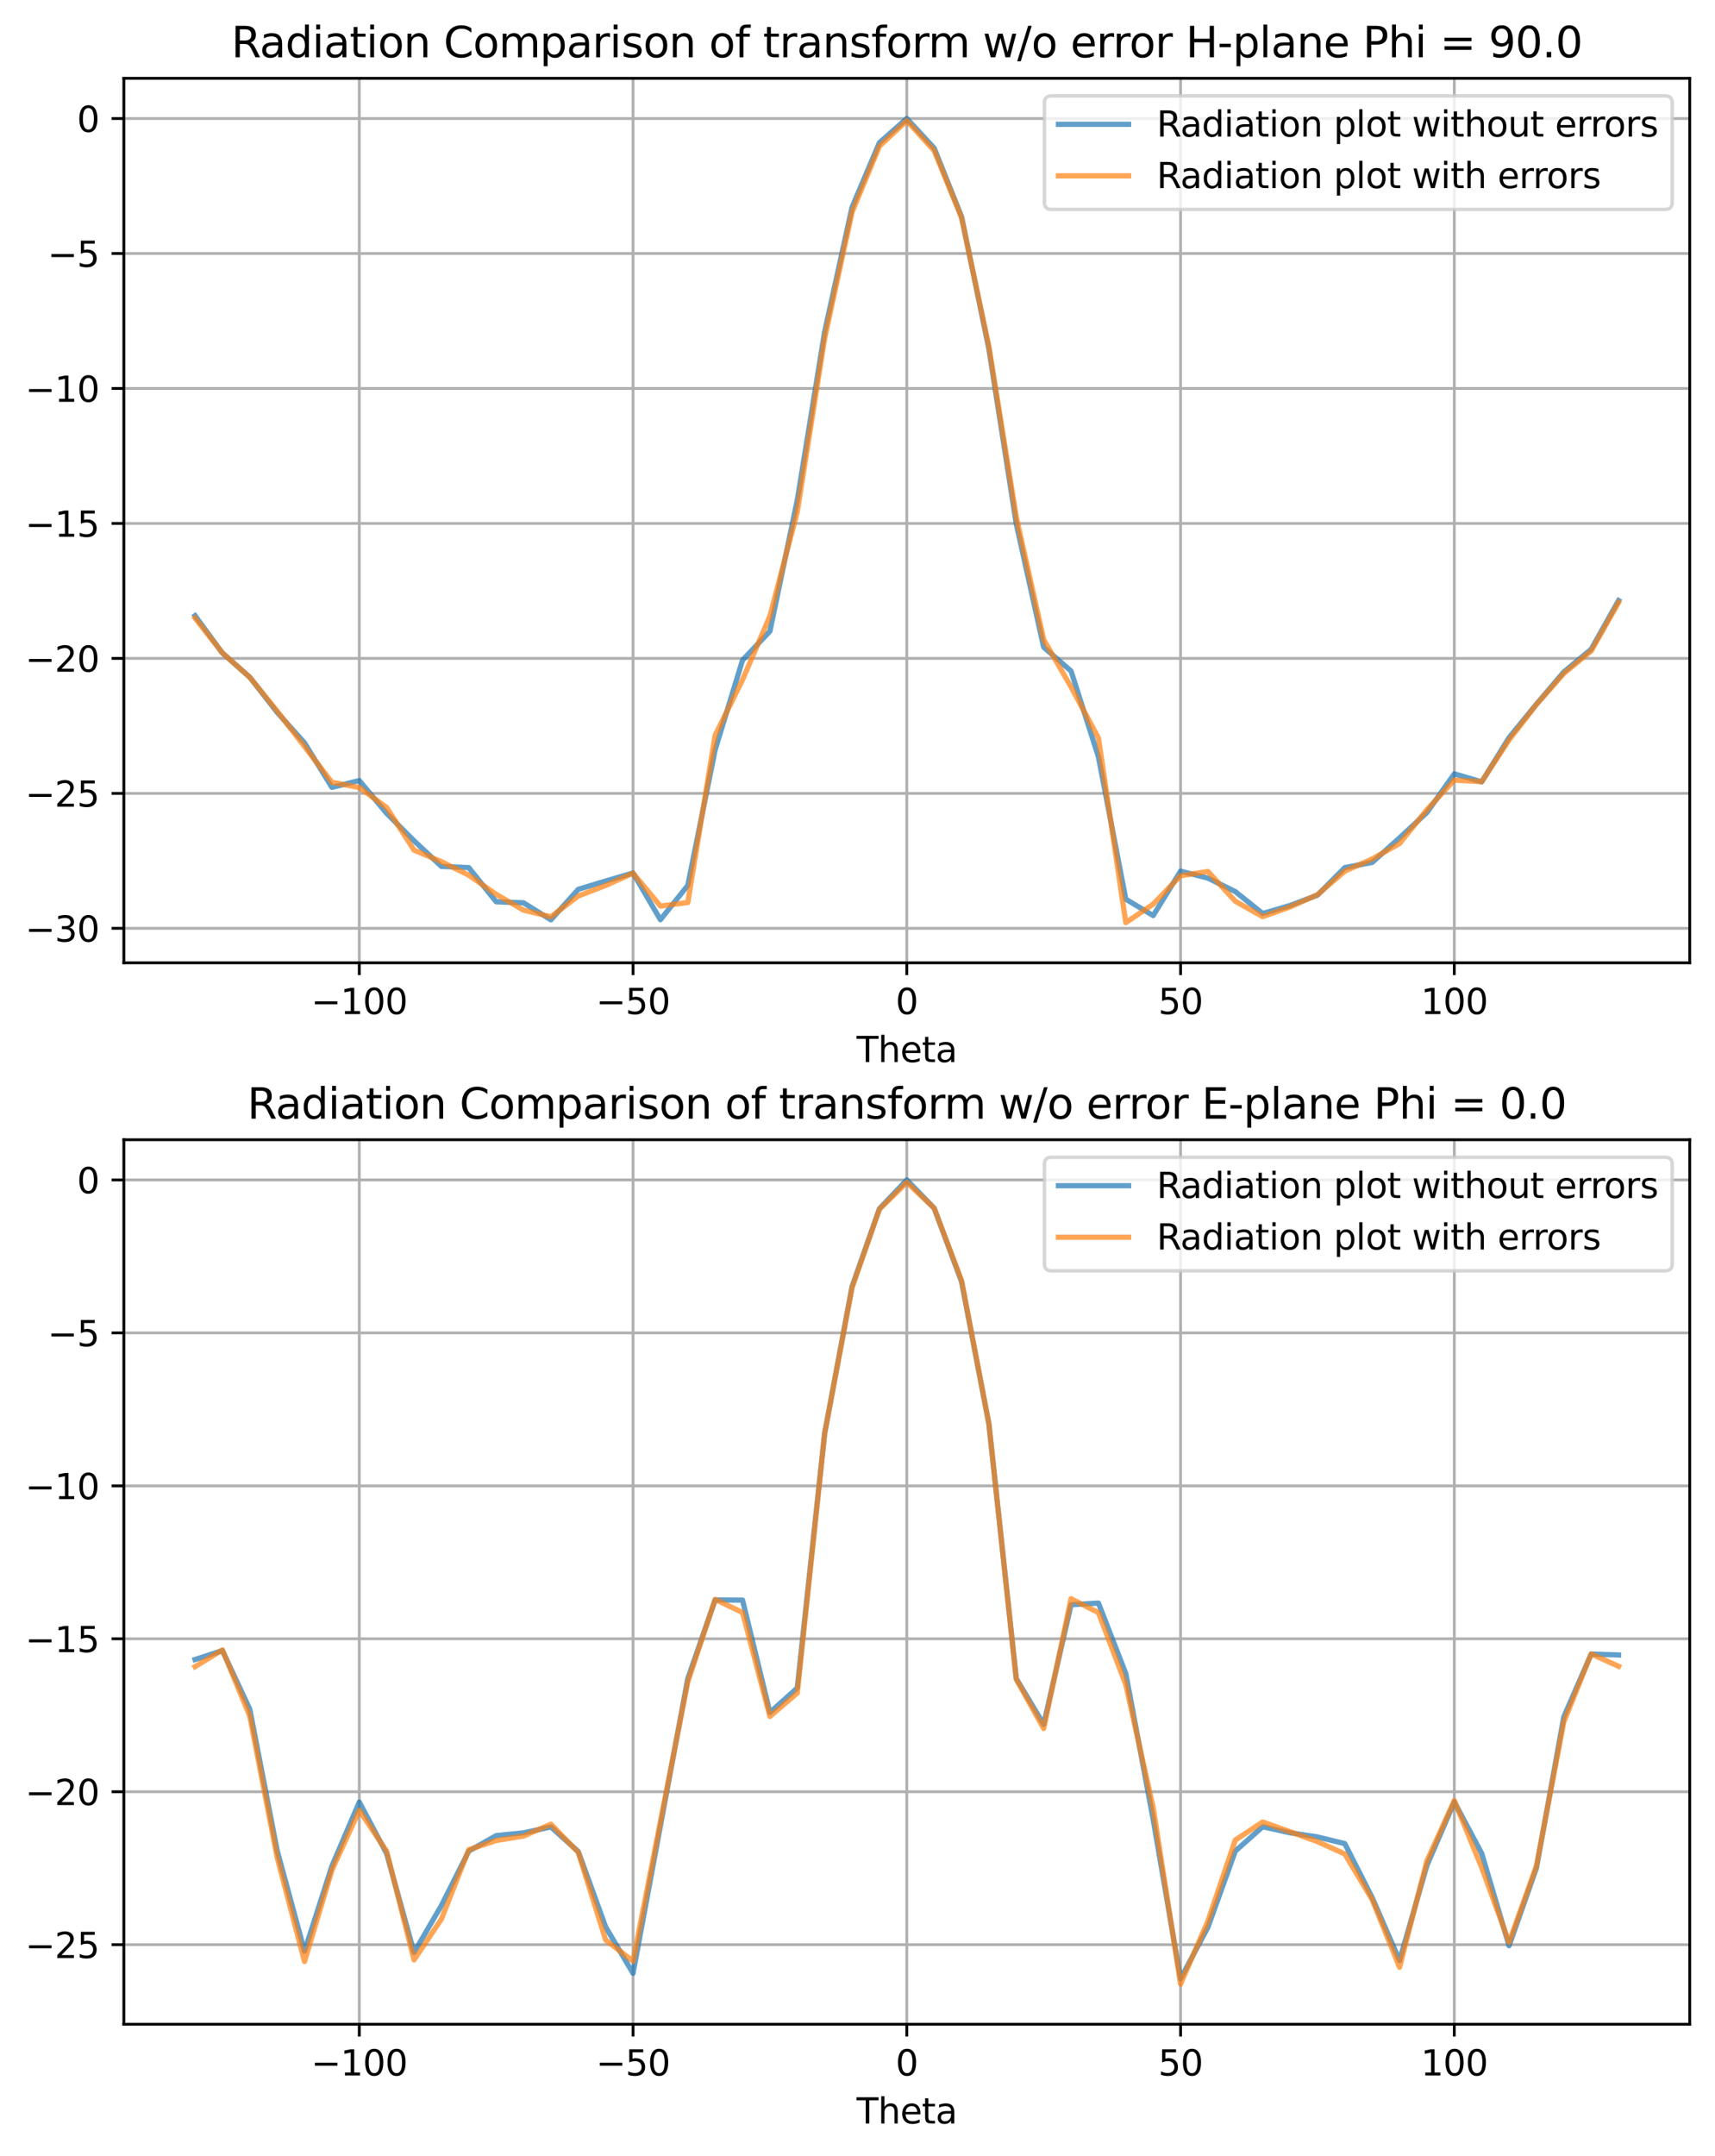 <?xml version="1.0" encoding="utf-8" standalone="no"?>
<!DOCTYPE svg PUBLIC "-//W3C//DTD SVG 1.1//EN"
  "http://www.w3.org/Graphics/SVG/1.1/DTD/svg11.dtd">
<svg xmlns:xlink="http://www.w3.org/1999/xlink" width="488.905pt" height="614.274pt" viewBox="0 0 488.905 614.274" xmlns="http://www.w3.org/2000/svg" version="1.1">
 <defs>
  <style type="text/css">*{stroke-linejoin: round; stroke-linecap: butt}</style>
 </defs>
 <g id="figure_1">
  <g id="patch_1">
   <path d="M 0 614.274 
L 488.905 614.274 
L 488.905 0 
L 0 0 
z
" style="fill: #ffffff"/>
  </g>
  <g id="axes_1">
   <g id="patch_2">
    <path d="M 35.305 274.318 
L 481.705 274.318 
L 481.705 22.318 
L 35.305 22.318 
z
" style="fill: #ffffff"/>
   </g>
   <g id="matplotlib.axis_1">
    <g id="xtick_1">
     <g id="line2d_1">
      <path d="M 102.421 274.318 
L 102.421 22.318 
" clip-path="url(#pf9a33e08cf)" style="fill: none; stroke: #b0b0b0; stroke-width: 0.8; stroke-linecap: square"/>
     </g>
     <g id="line2d_2">
      <defs>
       <path id="m7054c4ddb8" d="M 0 0 
L 0 3.5 
" style="stroke: #000000; stroke-width: 0.8"/>
      </defs>
      <g>
       <use xlink:href="#m7054c4ddb8" x="102.421" y="274.318" style="stroke: #000000; stroke-width: 0.8"/>
      </g>
     </g>
     <g id="text_1">
      <!-- −100 -->
      <g transform="translate(88.687 288.917) scale(0.1 -0.1)">
       <defs>
        <path id="DejaVuSans-2212" d="M 678 2272 
L 4684 2272 
L 4684 1741 
L 678 1741 
L 678 2272 
z
" transform="scale(0.016)"/>
        <path id="DejaVuSans-31" d="M 794 531 
L 1825 531 
L 1825 4091 
L 703 3866 
L 703 4441 
L 1819 4666 
L 2450 4666 
L 2450 531 
L 3481 531 
L 3481 0 
L 794 0 
L 794 531 
z
" transform="scale(0.016)"/>
        <path id="DejaVuSans-30" d="M 2034 4250 
Q 1547 4250 1301 3770 
Q 1056 3291 1056 2328 
Q 1056 1369 1301 889 
Q 1547 409 2034 409 
Q 2525 409 2770 889 
Q 3016 1369 3016 2328 
Q 3016 3291 2770 3770 
Q 2525 4250 2034 4250 
z
M 2034 4750 
Q 2819 4750 3233 4129 
Q 3647 3509 3647 2328 
Q 3647 1150 3233 529 
Q 2819 -91 2034 -91 
Q 1250 -91 836 529 
Q 422 1150 422 2328 
Q 422 3509 836 4129 
Q 1250 4750 2034 4750 
z
" transform="scale(0.016)"/>
       </defs>
       <use xlink:href="#DejaVuSans-2212"/>
       <use xlink:href="#DejaVuSans-31" transform="translate(83.789 0)"/>
       <use xlink:href="#DejaVuSans-30" transform="translate(147.412 0)"/>
       <use xlink:href="#DejaVuSans-30" transform="translate(211.035 0)"/>
      </g>
     </g>
    </g>
    <g id="xtick_2">
     <g id="line2d_3">
      <path d="M 180.463 274.318 
L 180.463 22.318 
" clip-path="url(#pf9a33e08cf)" style="fill: none; stroke: #b0b0b0; stroke-width: 0.8; stroke-linecap: square"/>
     </g>
     <g id="line2d_4">
      <g>
       <use xlink:href="#m7054c4ddb8" x="180.463" y="274.318" style="stroke: #000000; stroke-width: 0.8"/>
      </g>
     </g>
     <g id="text_2">
      <!-- −50 -->
      <g transform="translate(169.91 288.917) scale(0.1 -0.1)">
       <defs>
        <path id="DejaVuSans-35" d="M 691 4666 
L 3169 4666 
L 3169 4134 
L 1269 4134 
L 1269 2991 
Q 1406 3038 1543 3061 
Q 1681 3084 1819 3084 
Q 2600 3084 3056 2656 
Q 3513 2228 3513 1497 
Q 3513 744 3044 326 
Q 2575 -91 1722 -91 
Q 1428 -91 1123 -41 
Q 819 9 494 109 
L 494 744 
Q 775 591 1075 516 
Q 1375 441 1709 441 
Q 2250 441 2565 725 
Q 2881 1009 2881 1497 
Q 2881 1984 2565 2268 
Q 2250 2553 1709 2553 
Q 1456 2553 1204 2497 
Q 953 2441 691 2322 
L 691 4666 
z
" transform="scale(0.016)"/>
       </defs>
       <use xlink:href="#DejaVuSans-2212"/>
       <use xlink:href="#DejaVuSans-35" transform="translate(83.789 0)"/>
       <use xlink:href="#DejaVuSans-30" transform="translate(147.412 0)"/>
      </g>
     </g>
    </g>
    <g id="xtick_3">
     <g id="line2d_5">
      <path d="M 258.505 274.318 
L 258.505 22.318 
" clip-path="url(#pf9a33e08cf)" style="fill: none; stroke: #b0b0b0; stroke-width: 0.8; stroke-linecap: square"/>
     </g>
     <g id="line2d_6">
      <g>
       <use xlink:href="#m7054c4ddb8" x="258.505" y="274.318" style="stroke: #000000; stroke-width: 0.8"/>
      </g>
     </g>
     <g id="text_3">
      <!-- 0 -->
      <g transform="translate(255.323 288.917) scale(0.1 -0.1)">
       <use xlink:href="#DejaVuSans-30"/>
      </g>
     </g>
    </g>
    <g id="xtick_4">
     <g id="line2d_7">
      <path d="M 336.547 274.318 
L 336.547 22.318 
" clip-path="url(#pf9a33e08cf)" style="fill: none; stroke: #b0b0b0; stroke-width: 0.8; stroke-linecap: square"/>
     </g>
     <g id="line2d_8">
      <g>
       <use xlink:href="#m7054c4ddb8" x="336.547" y="274.318" style="stroke: #000000; stroke-width: 0.8"/>
      </g>
     </g>
     <g id="text_4">
      <!-- 50 -->
      <g transform="translate(330.184 288.917) scale(0.1 -0.1)">
       <use xlink:href="#DejaVuSans-35"/>
       <use xlink:href="#DejaVuSans-30" transform="translate(63.623 0)"/>
      </g>
     </g>
    </g>
    <g id="xtick_5">
     <g id="line2d_9">
      <path d="M 414.589 274.318 
L 414.589 22.318 
" clip-path="url(#pf9a33e08cf)" style="fill: none; stroke: #b0b0b0; stroke-width: 0.8; stroke-linecap: square"/>
     </g>
     <g id="line2d_10">
      <g>
       <use xlink:href="#m7054c4ddb8" x="414.589" y="274.318" style="stroke: #000000; stroke-width: 0.8"/>
      </g>
     </g>
     <g id="text_5">
      <!-- 100 -->
      <g transform="translate(405.045 288.917) scale(0.1 -0.1)">
       <use xlink:href="#DejaVuSans-31"/>
       <use xlink:href="#DejaVuSans-30" transform="translate(63.623 0)"/>
       <use xlink:href="#DejaVuSans-30" transform="translate(127.246 0)"/>
      </g>
     </g>
    </g>
    <g id="text_6">
     <!-- Theta -->
     <g transform="translate(244.181 302.595) scale(0.1 -0.1)">
      <defs>
       <path id="DejaVuSans-54" d="M -19 4666 
L 3928 4666 
L 3928 4134 
L 2272 4134 
L 2272 0 
L 1638 0 
L 1638 4134 
L -19 4134 
L -19 4666 
z
" transform="scale(0.016)"/>
       <path id="DejaVuSans-68" d="M 3513 2113 
L 3513 0 
L 2938 0 
L 2938 2094 
Q 2938 2591 2744 2837 
Q 2550 3084 2163 3084 
Q 1697 3084 1428 2787 
Q 1159 2491 1159 1978 
L 1159 0 
L 581 0 
L 581 4863 
L 1159 4863 
L 1159 2956 
Q 1366 3272 1645 3428 
Q 1925 3584 2291 3584 
Q 2894 3584 3203 3211 
Q 3513 2838 3513 2113 
z
" transform="scale(0.016)"/>
       <path id="DejaVuSans-65" d="M 3597 1894 
L 3597 1613 
L 953 1613 
Q 991 1019 1311 708 
Q 1631 397 2203 397 
Q 2534 397 2845 478 
Q 3156 559 3463 722 
L 3463 178 
Q 3153 47 2828 -22 
Q 2503 -91 2169 -91 
Q 1331 -91 842 396 
Q 353 884 353 1716 
Q 353 2575 817 3079 
Q 1281 3584 2069 3584 
Q 2775 3584 3186 3129 
Q 3597 2675 3597 1894 
z
M 3022 2063 
Q 3016 2534 2758 2815 
Q 2500 3097 2075 3097 
Q 1594 3097 1305 2825 
Q 1016 2553 972 2059 
L 3022 2063 
z
" transform="scale(0.016)"/>
       <path id="DejaVuSans-74" d="M 1172 4494 
L 1172 3500 
L 2356 3500 
L 2356 3053 
L 1172 3053 
L 1172 1153 
Q 1172 725 1289 603 
Q 1406 481 1766 481 
L 2356 481 
L 2356 0 
L 1766 0 
Q 1100 0 847 248 
Q 594 497 594 1153 
L 594 3053 
L 172 3053 
L 172 3500 
L 594 3500 
L 594 4494 
L 1172 4494 
z
" transform="scale(0.016)"/>
       <path id="DejaVuSans-61" d="M 2194 1759 
Q 1497 1759 1228 1600 
Q 959 1441 959 1056 
Q 959 750 1161 570 
Q 1363 391 1709 391 
Q 2188 391 2477 730 
Q 2766 1069 2766 1631 
L 2766 1759 
L 2194 1759 
z
M 3341 1997 
L 3341 0 
L 2766 0 
L 2766 531 
Q 2569 213 2275 61 
Q 1981 -91 1556 -91 
Q 1019 -91 701 211 
Q 384 513 384 1019 
Q 384 1609 779 1909 
Q 1175 2209 1959 2209 
L 2766 2209 
L 2766 2266 
Q 2766 2663 2505 2880 
Q 2244 3097 1772 3097 
Q 1472 3097 1187 3025 
Q 903 2953 641 2809 
L 641 3341 
Q 956 3463 1253 3523 
Q 1550 3584 1831 3584 
Q 2591 3584 2966 3190 
Q 3341 2797 3341 1997 
z
" transform="scale(0.016)"/>
      </defs>
      <use xlink:href="#DejaVuSans-54"/>
      <use xlink:href="#DejaVuSans-68" transform="translate(61.084 0)"/>
      <use xlink:href="#DejaVuSans-65" transform="translate(124.463 0)"/>
      <use xlink:href="#DejaVuSans-74" transform="translate(185.986 0)"/>
      <use xlink:href="#DejaVuSans-61" transform="translate(225.195 0)"/>
     </g>
    </g>
   </g>
   <g id="matplotlib.axis_2">
    <g id="ytick_1">
     <g id="line2d_11">
      <path d="M 35.305 264.486 
L 481.705 264.486 
" clip-path="url(#pf9a33e08cf)" style="fill: none; stroke: #b0b0b0; stroke-width: 0.8; stroke-linecap: square"/>
     </g>
     <g id="line2d_12">
      <defs>
       <path id="me3c08177bd" d="M 0 0 
L -3.5 0 
" style="stroke: #000000; stroke-width: 0.8"/>
      </defs>
      <g>
       <use xlink:href="#me3c08177bd" x="35.305" y="264.486" style="stroke: #000000; stroke-width: 0.8"/>
      </g>
     </g>
     <g id="text_7">
      <!-- −30 -->
      <g transform="translate(7.2 268.285) scale(0.1 -0.1)">
       <defs>
        <path id="DejaVuSans-33" d="M 2597 2516 
Q 3050 2419 3304 2112 
Q 3559 1806 3559 1356 
Q 3559 666 3084 287 
Q 2609 -91 1734 -91 
Q 1441 -91 1130 -33 
Q 819 25 488 141 
L 488 750 
Q 750 597 1062 519 
Q 1375 441 1716 441 
Q 2309 441 2620 675 
Q 2931 909 2931 1356 
Q 2931 1769 2642 2001 
Q 2353 2234 1838 2234 
L 1294 2234 
L 1294 2753 
L 1863 2753 
Q 2328 2753 2575 2939 
Q 2822 3125 2822 3475 
Q 2822 3834 2567 4026 
Q 2313 4219 1838 4219 
Q 1578 4219 1281 4162 
Q 984 4106 628 3988 
L 628 4550 
Q 988 4650 1302 4700 
Q 1616 4750 1894 4750 
Q 2613 4750 3031 4423 
Q 3450 4097 3450 3541 
Q 3450 3153 3228 2886 
Q 3006 2619 2597 2516 
z
" transform="scale(0.016)"/>
       </defs>
       <use xlink:href="#DejaVuSans-2212"/>
       <use xlink:href="#DejaVuSans-33" transform="translate(83.789 0)"/>
       <use xlink:href="#DejaVuSans-30" transform="translate(147.412 0)"/>
      </g>
     </g>
    </g>
    <g id="ytick_2">
     <g id="line2d_13">
      <path d="M 35.305 226.034 
L 481.705 226.034 
" clip-path="url(#pf9a33e08cf)" style="fill: none; stroke: #b0b0b0; stroke-width: 0.8; stroke-linecap: square"/>
     </g>
     <g id="line2d_14">
      <g>
       <use xlink:href="#me3c08177bd" x="35.305" y="226.034" style="stroke: #000000; stroke-width: 0.8"/>
      </g>
     </g>
     <g id="text_8">
      <!-- −25 -->
      <g transform="translate(7.2 229.833) scale(0.1 -0.1)">
       <defs>
        <path id="DejaVuSans-32" d="M 1228 531 
L 3431 531 
L 3431 0 
L 469 0 
L 469 531 
Q 828 903 1448 1529 
Q 2069 2156 2228 2338 
Q 2531 2678 2651 2914 
Q 2772 3150 2772 3378 
Q 2772 3750 2511 3984 
Q 2250 4219 1831 4219 
Q 1534 4219 1204 4116 
Q 875 4013 500 3803 
L 500 4441 
Q 881 4594 1212 4672 
Q 1544 4750 1819 4750 
Q 2544 4750 2975 4387 
Q 3406 4025 3406 3419 
Q 3406 3131 3298 2873 
Q 3191 2616 2906 2266 
Q 2828 2175 2409 1742 
Q 1991 1309 1228 531 
z
" transform="scale(0.016)"/>
       </defs>
       <use xlink:href="#DejaVuSans-2212"/>
       <use xlink:href="#DejaVuSans-32" transform="translate(83.789 0)"/>
       <use xlink:href="#DejaVuSans-35" transform="translate(147.412 0)"/>
      </g>
     </g>
    </g>
    <g id="ytick_3">
     <g id="line2d_15">
      <path d="M 35.305 187.581 
L 481.705 187.581 
" clip-path="url(#pf9a33e08cf)" style="fill: none; stroke: #b0b0b0; stroke-width: 0.8; stroke-linecap: square"/>
     </g>
     <g id="line2d_16">
      <g>
       <use xlink:href="#me3c08177bd" x="35.305" y="187.581" style="stroke: #000000; stroke-width: 0.8"/>
      </g>
     </g>
     <g id="text_9">
      <!-- −20 -->
      <g transform="translate(7.2 191.381) scale(0.1 -0.1)">
       <use xlink:href="#DejaVuSans-2212"/>
       <use xlink:href="#DejaVuSans-32" transform="translate(83.789 0)"/>
       <use xlink:href="#DejaVuSans-30" transform="translate(147.412 0)"/>
      </g>
     </g>
    </g>
    <g id="ytick_4">
     <g id="line2d_17">
      <path d="M 35.305 149.129 
L 481.705 149.129 
" clip-path="url(#pf9a33e08cf)" style="fill: none; stroke: #b0b0b0; stroke-width: 0.8; stroke-linecap: square"/>
     </g>
     <g id="line2d_18">
      <g>
       <use xlink:href="#me3c08177bd" x="35.305" y="149.129" style="stroke: #000000; stroke-width: 0.8"/>
      </g>
     </g>
     <g id="text_10">
      <!-- −15 -->
      <g transform="translate(7.2 152.928) scale(0.1 -0.1)">
       <use xlink:href="#DejaVuSans-2212"/>
       <use xlink:href="#DejaVuSans-31" transform="translate(83.789 0)"/>
       <use xlink:href="#DejaVuSans-35" transform="translate(147.412 0)"/>
      </g>
     </g>
    </g>
    <g id="ytick_5">
     <g id="line2d_19">
      <path d="M 35.305 110.677 
L 481.705 110.677 
" clip-path="url(#pf9a33e08cf)" style="fill: none; stroke: #b0b0b0; stroke-width: 0.8; stroke-linecap: square"/>
     </g>
     <g id="line2d_20">
      <g>
       <use xlink:href="#me3c08177bd" x="35.305" y="110.677" style="stroke: #000000; stroke-width: 0.8"/>
      </g>
     </g>
     <g id="text_11">
      <!-- −10 -->
      <g transform="translate(7.2 114.476) scale(0.1 -0.1)">
       <use xlink:href="#DejaVuSans-2212"/>
       <use xlink:href="#DejaVuSans-31" transform="translate(83.789 0)"/>
       <use xlink:href="#DejaVuSans-30" transform="translate(147.412 0)"/>
      </g>
     </g>
    </g>
    <g id="ytick_6">
     <g id="line2d_21">
      <path d="M 35.305 72.225 
L 481.705 72.225 
" clip-path="url(#pf9a33e08cf)" style="fill: none; stroke: #b0b0b0; stroke-width: 0.8; stroke-linecap: square"/>
     </g>
     <g id="line2d_22">
      <g>
       <use xlink:href="#me3c08177bd" x="35.305" y="72.225" style="stroke: #000000; stroke-width: 0.8"/>
      </g>
     </g>
     <g id="text_12">
      <!-- −5 -->
      <g transform="translate(13.562 76.024) scale(0.1 -0.1)">
       <use xlink:href="#DejaVuSans-2212"/>
       <use xlink:href="#DejaVuSans-35" transform="translate(83.789 0)"/>
      </g>
     </g>
    </g>
    <g id="ytick_7">
     <g id="line2d_23">
      <path d="M 35.305 33.773 
L 481.705 33.773 
" clip-path="url(#pf9a33e08cf)" style="fill: none; stroke: #b0b0b0; stroke-width: 0.8; stroke-linecap: square"/>
     </g>
     <g id="line2d_24">
      <g>
       <use xlink:href="#me3c08177bd" x="35.305" y="33.773" style="stroke: #000000; stroke-width: 0.8"/>
      </g>
     </g>
     <g id="text_13">
      <!-- 0 -->
      <g transform="translate(21.942 37.572) scale(0.1 -0.1)">
       <use xlink:href="#DejaVuSans-30"/>
      </g>
     </g>
    </g>
   </g>
   <g id="line2d_25">
    <path d="M 55.596 175.409 
L 63.4 186.05 
L 71.204 192.935 
L 79.008 202.958 
L 86.812 211.646 
L 94.617 224.329 
L 102.421 222.379 
L 110.225 231.74 
L 118.029 239.539 
L 125.833 246.843 
L 133.638 247.19 
L 141.442 256.925 
L 149.246 257.222 
L 157.05 262.061 
L 164.854 253.378 
L 172.659 251.007 
L 180.463 248.719 
L 188.267 262.036 
L 196.071 252.256 
L 203.875 213.614 
L 211.68 188.087 
L 219.484 179.846 
L 227.288 142.484 
L 235.092 94.524 
L 242.896 59.073 
L 250.7 40.649 
L 258.505 33.773 
L 266.309 42.202 
L 274.113 61.731 
L 281.917 99.483 
L 289.721 149.272 
L 297.526 184.387 
L 305.33 191.187 
L 313.134 215.628 
L 320.938 256.183 
L 328.742 260.857 
L 336.547 248.2 
L 344.351 250.186 
L 352.155 254.022 
L 359.959 260.272 
L 367.763 257.981 
L 375.568 255.04 
L 383.372 247.186 
L 391.176 245.714 
L 398.98 238.715 
L 406.784 231.494 
L 414.589 220.475 
L 422.393 222.752 
L 430.197 210.156 
L 438.001 200.611 
L 445.805 191.45 
L 453.61 184.964 
L 461.414 171.103 
" clip-path="url(#pf9a33e08cf)" style="fill: none; stroke: #1f77b4; stroke-opacity: 0.7; stroke-width: 1.5; stroke-linecap: square"/>
   </g>
   <g id="line2d_26">
    <path d="M 55.596 176.08 
L 63.4 186.034 
L 71.204 192.977 
L 79.008 202.594 
L 86.812 212.705 
L 94.617 222.878 
L 102.421 224.378 
L 110.225 230.075 
L 118.029 242.214 
L 125.833 245.494 
L 133.638 249.35 
L 141.442 254.808 
L 149.246 259.313 
L 157.05 261.199 
L 164.854 255.283 
L 172.659 252.267 
L 180.463 248.77 
L 188.267 258.143 
L 196.071 257.133 
L 203.875 209.486 
L 211.68 193.677 
L 219.484 175.536 
L 227.288 145.805 
L 235.092 96.351 
L 242.896 60.455 
L 250.7 41.65 
L 258.505 34.394 
L 266.309 42.934 
L 274.113 62.037 
L 281.917 98.767 
L 289.721 147.348 
L 297.526 182.223 
L 305.33 195.712 
L 313.134 210.258 
L 320.938 262.864 
L 328.742 257.601 
L 336.547 249.514 
L 344.351 248.299 
L 352.155 256.772 
L 359.959 261.161 
L 367.763 258.401 
L 375.568 254.917 
L 383.372 248.199 
L 391.176 244.724 
L 398.98 240.323 
L 406.784 230.676 
L 414.589 222.256 
L 422.393 222.705 
L 430.197 210.819 
L 438.001 200.721 
L 445.805 191.87 
L 453.61 185.445 
L 461.414 171.643 
" clip-path="url(#pf9a33e08cf)" style="fill: none; stroke: #ff7f0e; stroke-opacity: 0.7; stroke-width: 1.5; stroke-linecap: square"/>
   </g>
   <g id="patch_3">
    <path d="M 35.305 274.318 
L 35.305 22.318 
" style="fill: none; stroke: #000000; stroke-width: 0.8; stroke-linejoin: miter; stroke-linecap: square"/>
   </g>
   <g id="patch_4">
    <path d="M 481.705 274.318 
L 481.705 22.318 
" style="fill: none; stroke: #000000; stroke-width: 0.8; stroke-linejoin: miter; stroke-linecap: square"/>
   </g>
   <g id="patch_5">
    <path d="M 35.305 274.318 
L 481.705 274.318 
" style="fill: none; stroke: #000000; stroke-width: 0.8; stroke-linejoin: miter; stroke-linecap: square"/>
   </g>
   <g id="patch_6">
    <path d="M 35.305 22.318 
L 481.705 22.318 
" style="fill: none; stroke: #000000; stroke-width: 0.8; stroke-linejoin: miter; stroke-linecap: square"/>
   </g>
   <g id="text_14">
    <!-- Radiation Comparison of transform w/o error H-plane Phi = 90.0 -->
    <g transform="translate(65.945 16.318) scale(0.12 -0.12)">
     <defs>
      <path id="DejaVuSans-52" d="M 2841 2188 
Q 3044 2119 3236 1894 
Q 3428 1669 3622 1275 
L 4263 0 
L 3584 0 
L 2988 1197 
Q 2756 1666 2539 1819 
Q 2322 1972 1947 1972 
L 1259 1972 
L 1259 0 
L 628 0 
L 628 4666 
L 2053 4666 
Q 2853 4666 3247 4331 
Q 3641 3997 3641 3322 
Q 3641 2881 3436 2590 
Q 3231 2300 2841 2188 
z
M 1259 4147 
L 1259 2491 
L 2053 2491 
Q 2509 2491 2742 2702 
Q 2975 2913 2975 3322 
Q 2975 3731 2742 3939 
Q 2509 4147 2053 4147 
L 1259 4147 
z
" transform="scale(0.016)"/>
      <path id="DejaVuSans-64" d="M 2906 2969 
L 2906 4863 
L 3481 4863 
L 3481 0 
L 2906 0 
L 2906 525 
Q 2725 213 2448 61 
Q 2172 -91 1784 -91 
Q 1150 -91 751 415 
Q 353 922 353 1747 
Q 353 2572 751 3078 
Q 1150 3584 1784 3584 
Q 2172 3584 2448 3432 
Q 2725 3281 2906 2969 
z
M 947 1747 
Q 947 1113 1208 752 
Q 1469 391 1925 391 
Q 2381 391 2643 752 
Q 2906 1113 2906 1747 
Q 2906 2381 2643 2742 
Q 2381 3103 1925 3103 
Q 1469 3103 1208 2742 
Q 947 2381 947 1747 
z
" transform="scale(0.016)"/>
      <path id="DejaVuSans-69" d="M 603 3500 
L 1178 3500 
L 1178 0 
L 603 0 
L 603 3500 
z
M 603 4863 
L 1178 4863 
L 1178 4134 
L 603 4134 
L 603 4863 
z
" transform="scale(0.016)"/>
      <path id="DejaVuSans-6f" d="M 1959 3097 
Q 1497 3097 1228 2736 
Q 959 2375 959 1747 
Q 959 1119 1226 758 
Q 1494 397 1959 397 
Q 2419 397 2687 759 
Q 2956 1122 2956 1747 
Q 2956 2369 2687 2733 
Q 2419 3097 1959 3097 
z
M 1959 3584 
Q 2709 3584 3137 3096 
Q 3566 2609 3566 1747 
Q 3566 888 3137 398 
Q 2709 -91 1959 -91 
Q 1206 -91 779 398 
Q 353 888 353 1747 
Q 353 2609 779 3096 
Q 1206 3584 1959 3584 
z
" transform="scale(0.016)"/>
      <path id="DejaVuSans-6e" d="M 3513 2113 
L 3513 0 
L 2938 0 
L 2938 2094 
Q 2938 2591 2744 2837 
Q 2550 3084 2163 3084 
Q 1697 3084 1428 2787 
Q 1159 2491 1159 1978 
L 1159 0 
L 581 0 
L 581 3500 
L 1159 3500 
L 1159 2956 
Q 1366 3272 1645 3428 
Q 1925 3584 2291 3584 
Q 2894 3584 3203 3211 
Q 3513 2838 3513 2113 
z
" transform="scale(0.016)"/>
      <path id="DejaVuSans-20" transform="scale(0.016)"/>
      <path id="DejaVuSans-43" d="M 4122 4306 
L 4122 3641 
Q 3803 3938 3442 4084 
Q 3081 4231 2675 4231 
Q 1875 4231 1450 3742 
Q 1025 3253 1025 2328 
Q 1025 1406 1450 917 
Q 1875 428 2675 428 
Q 3081 428 3442 575 
Q 3803 722 4122 1019 
L 4122 359 
Q 3791 134 3420 21 
Q 3050 -91 2638 -91 
Q 1578 -91 968 557 
Q 359 1206 359 2328 
Q 359 3453 968 4101 
Q 1578 4750 2638 4750 
Q 3056 4750 3426 4639 
Q 3797 4528 4122 4306 
z
" transform="scale(0.016)"/>
      <path id="DejaVuSans-6d" d="M 3328 2828 
Q 3544 3216 3844 3400 
Q 4144 3584 4550 3584 
Q 5097 3584 5394 3201 
Q 5691 2819 5691 2113 
L 5691 0 
L 5113 0 
L 5113 2094 
Q 5113 2597 4934 2840 
Q 4756 3084 4391 3084 
Q 3944 3084 3684 2787 
Q 3425 2491 3425 1978 
L 3425 0 
L 2847 0 
L 2847 2094 
Q 2847 2600 2669 2842 
Q 2491 3084 2119 3084 
Q 1678 3084 1418 2786 
Q 1159 2488 1159 1978 
L 1159 0 
L 581 0 
L 581 3500 
L 1159 3500 
L 1159 2956 
Q 1356 3278 1631 3431 
Q 1906 3584 2284 3584 
Q 2666 3584 2933 3390 
Q 3200 3197 3328 2828 
z
" transform="scale(0.016)"/>
      <path id="DejaVuSans-70" d="M 1159 525 
L 1159 -1331 
L 581 -1331 
L 581 3500 
L 1159 3500 
L 1159 2969 
Q 1341 3281 1617 3432 
Q 1894 3584 2278 3584 
Q 2916 3584 3314 3078 
Q 3713 2572 3713 1747 
Q 3713 922 3314 415 
Q 2916 -91 2278 -91 
Q 1894 -91 1617 61 
Q 1341 213 1159 525 
z
M 3116 1747 
Q 3116 2381 2855 2742 
Q 2594 3103 2138 3103 
Q 1681 3103 1420 2742 
Q 1159 2381 1159 1747 
Q 1159 1113 1420 752 
Q 1681 391 2138 391 
Q 2594 391 2855 752 
Q 3116 1113 3116 1747 
z
" transform="scale(0.016)"/>
      <path id="DejaVuSans-72" d="M 2631 2963 
Q 2534 3019 2420 3045 
Q 2306 3072 2169 3072 
Q 1681 3072 1420 2755 
Q 1159 2438 1159 1844 
L 1159 0 
L 581 0 
L 581 3500 
L 1159 3500 
L 1159 2956 
Q 1341 3275 1631 3429 
Q 1922 3584 2338 3584 
Q 2397 3584 2469 3576 
Q 2541 3569 2628 3553 
L 2631 2963 
z
" transform="scale(0.016)"/>
      <path id="DejaVuSans-73" d="M 2834 3397 
L 2834 2853 
Q 2591 2978 2328 3040 
Q 2066 3103 1784 3103 
Q 1356 3103 1142 2972 
Q 928 2841 928 2578 
Q 928 2378 1081 2264 
Q 1234 2150 1697 2047 
L 1894 2003 
Q 2506 1872 2764 1633 
Q 3022 1394 3022 966 
Q 3022 478 2636 193 
Q 2250 -91 1575 -91 
Q 1294 -91 989 -36 
Q 684 19 347 128 
L 347 722 
Q 666 556 975 473 
Q 1284 391 1588 391 
Q 1994 391 2212 530 
Q 2431 669 2431 922 
Q 2431 1156 2273 1281 
Q 2116 1406 1581 1522 
L 1381 1569 
Q 847 1681 609 1914 
Q 372 2147 372 2553 
Q 372 3047 722 3315 
Q 1072 3584 1716 3584 
Q 2034 3584 2315 3537 
Q 2597 3491 2834 3397 
z
" transform="scale(0.016)"/>
      <path id="DejaVuSans-66" d="M 2375 4863 
L 2375 4384 
L 1825 4384 
Q 1516 4384 1395 4259 
Q 1275 4134 1275 3809 
L 1275 3500 
L 2222 3500 
L 2222 3053 
L 1275 3053 
L 1275 0 
L 697 0 
L 697 3053 
L 147 3053 
L 147 3500 
L 697 3500 
L 697 3744 
Q 697 4328 969 4595 
Q 1241 4863 1831 4863 
L 2375 4863 
z
" transform="scale(0.016)"/>
      <path id="DejaVuSans-77" d="M 269 3500 
L 844 3500 
L 1563 769 
L 2278 3500 
L 2956 3500 
L 3675 769 
L 4391 3500 
L 4966 3500 
L 4050 0 
L 3372 0 
L 2619 2869 
L 1863 0 
L 1184 0 
L 269 3500 
z
" transform="scale(0.016)"/>
      <path id="DejaVuSans-2f" d="M 1625 4666 
L 2156 4666 
L 531 -594 
L 0 -594 
L 1625 4666 
z
" transform="scale(0.016)"/>
      <path id="DejaVuSans-48" d="M 628 4666 
L 1259 4666 
L 1259 2753 
L 3553 2753 
L 3553 4666 
L 4184 4666 
L 4184 0 
L 3553 0 
L 3553 2222 
L 1259 2222 
L 1259 0 
L 628 0 
L 628 4666 
z
" transform="scale(0.016)"/>
      <path id="DejaVuSans-2d" d="M 313 2009 
L 1997 2009 
L 1997 1497 
L 313 1497 
L 313 2009 
z
" transform="scale(0.016)"/>
      <path id="DejaVuSans-6c" d="M 603 4863 
L 1178 4863 
L 1178 0 
L 603 0 
L 603 4863 
z
" transform="scale(0.016)"/>
      <path id="DejaVuSans-50" d="M 1259 4147 
L 1259 2394 
L 2053 2394 
Q 2494 2394 2734 2622 
Q 2975 2850 2975 3272 
Q 2975 3691 2734 3919 
Q 2494 4147 2053 4147 
L 1259 4147 
z
M 628 4666 
L 2053 4666 
Q 2838 4666 3239 4311 
Q 3641 3956 3641 3272 
Q 3641 2581 3239 2228 
Q 2838 1875 2053 1875 
L 1259 1875 
L 1259 0 
L 628 0 
L 628 4666 
z
" transform="scale(0.016)"/>
      <path id="DejaVuSans-3d" d="M 678 2906 
L 4684 2906 
L 4684 2381 
L 678 2381 
L 678 2906 
z
M 678 1631 
L 4684 1631 
L 4684 1100 
L 678 1100 
L 678 1631 
z
" transform="scale(0.016)"/>
      <path id="DejaVuSans-39" d="M 703 97 
L 703 672 
Q 941 559 1184 500 
Q 1428 441 1663 441 
Q 2288 441 2617 861 
Q 2947 1281 2994 2138 
Q 2813 1869 2534 1725 
Q 2256 1581 1919 1581 
Q 1219 1581 811 2004 
Q 403 2428 403 3163 
Q 403 3881 828 4315 
Q 1253 4750 1959 4750 
Q 2769 4750 3195 4129 
Q 3622 3509 3622 2328 
Q 3622 1225 3098 567 
Q 2575 -91 1691 -91 
Q 1453 -91 1209 -44 
Q 966 3 703 97 
z
M 1959 2075 
Q 2384 2075 2632 2365 
Q 2881 2656 2881 3163 
Q 2881 3666 2632 3958 
Q 2384 4250 1959 4250 
Q 1534 4250 1286 3958 
Q 1038 3666 1038 3163 
Q 1038 2656 1286 2365 
Q 1534 2075 1959 2075 
z
" transform="scale(0.016)"/>
      <path id="DejaVuSans-2e" d="M 684 794 
L 1344 794 
L 1344 0 
L 684 0 
L 684 794 
z
" transform="scale(0.016)"/>
     </defs>
     <use xlink:href="#DejaVuSans-52"/>
     <use xlink:href="#DejaVuSans-61" transform="translate(67.232 0)"/>
     <use xlink:href="#DejaVuSans-64" transform="translate(128.512 0)"/>
     <use xlink:href="#DejaVuSans-69" transform="translate(191.988 0)"/>
     <use xlink:href="#DejaVuSans-61" transform="translate(219.771 0)"/>
     <use xlink:href="#DejaVuSans-74" transform="translate(281.051 0)"/>
     <use xlink:href="#DejaVuSans-69" transform="translate(320.26 0)"/>
     <use xlink:href="#DejaVuSans-6f" transform="translate(348.043 0)"/>
     <use xlink:href="#DejaVuSans-6e" transform="translate(409.225 0)"/>
     <use xlink:href="#DejaVuSans-20" transform="translate(472.604 0)"/>
     <use xlink:href="#DejaVuSans-43" transform="translate(504.391 0)"/>
     <use xlink:href="#DejaVuSans-6f" transform="translate(574.215 0)"/>
     <use xlink:href="#DejaVuSans-6d" transform="translate(635.396 0)"/>
     <use xlink:href="#DejaVuSans-70" transform="translate(732.809 0)"/>
     <use xlink:href="#DejaVuSans-61" transform="translate(796.285 0)"/>
     <use xlink:href="#DejaVuSans-72" transform="translate(857.564 0)"/>
     <use xlink:href="#DejaVuSans-69" transform="translate(898.678 0)"/>
     <use xlink:href="#DejaVuSans-73" transform="translate(926.461 0)"/>
     <use xlink:href="#DejaVuSans-6f" transform="translate(978.561 0)"/>
     <use xlink:href="#DejaVuSans-6e" transform="translate(1039.742 0)"/>
     <use xlink:href="#DejaVuSans-20" transform="translate(1103.121 0)"/>
     <use xlink:href="#DejaVuSans-6f" transform="translate(1134.908 0)"/>
     <use xlink:href="#DejaVuSans-66" transform="translate(1196.09 0)"/>
     <use xlink:href="#DejaVuSans-20" transform="translate(1231.295 0)"/>
     <use xlink:href="#DejaVuSans-74" transform="translate(1263.082 0)"/>
     <use xlink:href="#DejaVuSans-72" transform="translate(1302.291 0)"/>
     <use xlink:href="#DejaVuSans-61" transform="translate(1343.404 0)"/>
     <use xlink:href="#DejaVuSans-6e" transform="translate(1404.684 0)"/>
     <use xlink:href="#DejaVuSans-73" transform="translate(1468.062 0)"/>
     <use xlink:href="#DejaVuSans-66" transform="translate(1520.162 0)"/>
     <use xlink:href="#DejaVuSans-6f" transform="translate(1555.367 0)"/>
     <use xlink:href="#DejaVuSans-72" transform="translate(1616.549 0)"/>
     <use xlink:href="#DejaVuSans-6d" transform="translate(1655.912 0)"/>
     <use xlink:href="#DejaVuSans-20" transform="translate(1753.324 0)"/>
     <use xlink:href="#DejaVuSans-77" transform="translate(1785.111 0)"/>
     <use xlink:href="#DejaVuSans-2f" transform="translate(1866.898 0)"/>
     <use xlink:href="#DejaVuSans-6f" transform="translate(1900.59 0)"/>
     <use xlink:href="#DejaVuSans-20" transform="translate(1961.771 0)"/>
     <use xlink:href="#DejaVuSans-65" transform="translate(1993.559 0)"/>
     <use xlink:href="#DejaVuSans-72" transform="translate(2055.082 0)"/>
     <use xlink:href="#DejaVuSans-72" transform="translate(2094.445 0)"/>
     <use xlink:href="#DejaVuSans-6f" transform="translate(2133.309 0)"/>
     <use xlink:href="#DejaVuSans-72" transform="translate(2194.49 0)"/>
     <use xlink:href="#DejaVuSans-20" transform="translate(2235.604 0)"/>
     <use xlink:href="#DejaVuSans-48" transform="translate(2267.391 0)"/>
     <use xlink:href="#DejaVuSans-2d" transform="translate(2342.586 0)"/>
     <use xlink:href="#DejaVuSans-70" transform="translate(2378.67 0)"/>
     <use xlink:href="#DejaVuSans-6c" transform="translate(2442.146 0)"/>
     <use xlink:href="#DejaVuSans-61" transform="translate(2469.93 0)"/>
     <use xlink:href="#DejaVuSans-6e" transform="translate(2531.209 0)"/>
     <use xlink:href="#DejaVuSans-65" transform="translate(2594.588 0)"/>
     <use xlink:href="#DejaVuSans-20" transform="translate(2656.111 0)"/>
     <use xlink:href="#DejaVuSans-50" transform="translate(2687.898 0)"/>
     <use xlink:href="#DejaVuSans-68" transform="translate(2748.201 0)"/>
     <use xlink:href="#DejaVuSans-69" transform="translate(2811.58 0)"/>
     <use xlink:href="#DejaVuSans-20" transform="translate(2839.363 0)"/>
     <use xlink:href="#DejaVuSans-3d" transform="translate(2871.15 0)"/>
     <use xlink:href="#DejaVuSans-20" transform="translate(2954.939 0)"/>
     <use xlink:href="#DejaVuSans-39" transform="translate(2986.727 0)"/>
     <use xlink:href="#DejaVuSans-30" transform="translate(3050.35 0)"/>
     <use xlink:href="#DejaVuSans-2e" transform="translate(3113.973 0)"/>
     <use xlink:href="#DejaVuSans-30" transform="translate(3145.76 0)"/>
    </g>
   </g>
   <g id="legend_1">
    <g id="patch_7">
     <path d="M 299.739 59.674 
L 474.705 59.674 
Q 476.705 59.674 476.705 57.674 
L 476.705 29.318 
Q 476.705 27.318 474.705 27.318 
L 299.739 27.318 
Q 297.739 27.318 297.739 29.318 
L 297.739 57.674 
Q 297.739 59.674 299.739 59.674 
z
" style="fill: #ffffff; opacity: 0.8; stroke: #cccccc; stroke-linejoin: miter"/>
    </g>
    <g id="line2d_27">
     <path d="M 301.739 35.417 
L 311.739 35.417 
L 321.739 35.417 
" style="fill: none; stroke: #1f77b4; stroke-opacity: 0.7; stroke-width: 1.5; stroke-linecap: square"/>
    </g>
    <g id="text_15">
     <!-- Radiation plot without errors -->
     <g transform="translate(329.739 38.917) scale(0.1 -0.1)">
      <defs>
       <path id="DejaVuSans-75" d="M 544 1381 
L 544 3500 
L 1119 3500 
L 1119 1403 
Q 1119 906 1312 657 
Q 1506 409 1894 409 
Q 2359 409 2629 706 
Q 2900 1003 2900 1516 
L 2900 3500 
L 3475 3500 
L 3475 0 
L 2900 0 
L 2900 538 
Q 2691 219 2414 64 
Q 2138 -91 1772 -91 
Q 1169 -91 856 284 
Q 544 659 544 1381 
z
M 1991 3584 
L 1991 3584 
z
" transform="scale(0.016)"/>
      </defs>
      <use xlink:href="#DejaVuSans-52"/>
      <use xlink:href="#DejaVuSans-61" transform="translate(67.232 0)"/>
      <use xlink:href="#DejaVuSans-64" transform="translate(128.512 0)"/>
      <use xlink:href="#DejaVuSans-69" transform="translate(191.988 0)"/>
      <use xlink:href="#DejaVuSans-61" transform="translate(219.771 0)"/>
      <use xlink:href="#DejaVuSans-74" transform="translate(281.051 0)"/>
      <use xlink:href="#DejaVuSans-69" transform="translate(320.26 0)"/>
      <use xlink:href="#DejaVuSans-6f" transform="translate(348.043 0)"/>
      <use xlink:href="#DejaVuSans-6e" transform="translate(409.225 0)"/>
      <use xlink:href="#DejaVuSans-20" transform="translate(472.604 0)"/>
      <use xlink:href="#DejaVuSans-70" transform="translate(504.391 0)"/>
      <use xlink:href="#DejaVuSans-6c" transform="translate(567.867 0)"/>
      <use xlink:href="#DejaVuSans-6f" transform="translate(595.65 0)"/>
      <use xlink:href="#DejaVuSans-74" transform="translate(656.832 0)"/>
      <use xlink:href="#DejaVuSans-20" transform="translate(696.041 0)"/>
      <use xlink:href="#DejaVuSans-77" transform="translate(727.828 0)"/>
      <use xlink:href="#DejaVuSans-69" transform="translate(809.615 0)"/>
      <use xlink:href="#DejaVuSans-74" transform="translate(837.398 0)"/>
      <use xlink:href="#DejaVuSans-68" transform="translate(876.607 0)"/>
      <use xlink:href="#DejaVuSans-6f" transform="translate(939.986 0)"/>
      <use xlink:href="#DejaVuSans-75" transform="translate(1001.168 0)"/>
      <use xlink:href="#DejaVuSans-74" transform="translate(1064.547 0)"/>
      <use xlink:href="#DejaVuSans-20" transform="translate(1103.756 0)"/>
      <use xlink:href="#DejaVuSans-65" transform="translate(1135.543 0)"/>
      <use xlink:href="#DejaVuSans-72" transform="translate(1197.066 0)"/>
      <use xlink:href="#DejaVuSans-72" transform="translate(1236.43 0)"/>
      <use xlink:href="#DejaVuSans-6f" transform="translate(1275.293 0)"/>
      <use xlink:href="#DejaVuSans-72" transform="translate(1336.475 0)"/>
      <use xlink:href="#DejaVuSans-73" transform="translate(1377.588 0)"/>
     </g>
    </g>
    <g id="line2d_28">
     <path d="M 301.739 50.095 
L 311.739 50.095 
L 321.739 50.095 
" style="fill: none; stroke: #ff7f0e; stroke-opacity: 0.7; stroke-width: 1.5; stroke-linecap: square"/>
    </g>
    <g id="text_16">
     <!-- Radiation plot with errors -->
     <g transform="translate(329.739 53.595) scale(0.1 -0.1)">
      <use xlink:href="#DejaVuSans-52"/>
      <use xlink:href="#DejaVuSans-61" transform="translate(67.232 0)"/>
      <use xlink:href="#DejaVuSans-64" transform="translate(128.512 0)"/>
      <use xlink:href="#DejaVuSans-69" transform="translate(191.988 0)"/>
      <use xlink:href="#DejaVuSans-61" transform="translate(219.771 0)"/>
      <use xlink:href="#DejaVuSans-74" transform="translate(281.051 0)"/>
      <use xlink:href="#DejaVuSans-69" transform="translate(320.26 0)"/>
      <use xlink:href="#DejaVuSans-6f" transform="translate(348.043 0)"/>
      <use xlink:href="#DejaVuSans-6e" transform="translate(409.225 0)"/>
      <use xlink:href="#DejaVuSans-20" transform="translate(472.604 0)"/>
      <use xlink:href="#DejaVuSans-70" transform="translate(504.391 0)"/>
      <use xlink:href="#DejaVuSans-6c" transform="translate(567.867 0)"/>
      <use xlink:href="#DejaVuSans-6f" transform="translate(595.65 0)"/>
      <use xlink:href="#DejaVuSans-74" transform="translate(656.832 0)"/>
      <use xlink:href="#DejaVuSans-20" transform="translate(696.041 0)"/>
      <use xlink:href="#DejaVuSans-77" transform="translate(727.828 0)"/>
      <use xlink:href="#DejaVuSans-69" transform="translate(809.615 0)"/>
      <use xlink:href="#DejaVuSans-74" transform="translate(837.398 0)"/>
      <use xlink:href="#DejaVuSans-68" transform="translate(876.607 0)"/>
      <use xlink:href="#DejaVuSans-20" transform="translate(939.986 0)"/>
      <use xlink:href="#DejaVuSans-65" transform="translate(971.773 0)"/>
      <use xlink:href="#DejaVuSans-72" transform="translate(1033.297 0)"/>
      <use xlink:href="#DejaVuSans-72" transform="translate(1072.66 0)"/>
      <use xlink:href="#DejaVuSans-6f" transform="translate(1111.523 0)"/>
      <use xlink:href="#DejaVuSans-72" transform="translate(1172.705 0)"/>
      <use xlink:href="#DejaVuSans-73" transform="translate(1213.818 0)"/>
     </g>
    </g>
   </g>
  </g>
  <g id="axes_2">
   <g id="patch_8">
    <path d="M 35.305 576.718 
L 481.705 576.718 
L 481.705 324.718 
L 35.305 324.718 
z
" style="fill: #ffffff"/>
   </g>
   <g id="matplotlib.axis_3">
    <g id="xtick_6">
     <g id="line2d_29">
      <path d="M 102.421 576.718 
L 102.421 324.718 
" clip-path="url(#pe581498bc8)" style="fill: none; stroke: #b0b0b0; stroke-width: 0.8; stroke-linecap: square"/>
     </g>
     <g id="line2d_30">
      <g>
       <use xlink:href="#m7054c4ddb8" x="102.421" y="576.718" style="stroke: #000000; stroke-width: 0.8"/>
      </g>
     </g>
     <g id="text_17">
      <!-- −100 -->
      <g transform="translate(88.687 591.317) scale(0.1 -0.1)">
       <use xlink:href="#DejaVuSans-2212"/>
       <use xlink:href="#DejaVuSans-31" transform="translate(83.789 0)"/>
       <use xlink:href="#DejaVuSans-30" transform="translate(147.412 0)"/>
       <use xlink:href="#DejaVuSans-30" transform="translate(211.035 0)"/>
      </g>
     </g>
    </g>
    <g id="xtick_7">
     <g id="line2d_31">
      <path d="M 180.463 576.718 
L 180.463 324.718 
" clip-path="url(#pe581498bc8)" style="fill: none; stroke: #b0b0b0; stroke-width: 0.8; stroke-linecap: square"/>
     </g>
     <g id="line2d_32">
      <g>
       <use xlink:href="#m7054c4ddb8" x="180.463" y="576.718" style="stroke: #000000; stroke-width: 0.8"/>
      </g>
     </g>
     <g id="text_18">
      <!-- −50 -->
      <g transform="translate(169.91 591.317) scale(0.1 -0.1)">
       <use xlink:href="#DejaVuSans-2212"/>
       <use xlink:href="#DejaVuSans-35" transform="translate(83.789 0)"/>
       <use xlink:href="#DejaVuSans-30" transform="translate(147.412 0)"/>
      </g>
     </g>
    </g>
    <g id="xtick_8">
     <g id="line2d_33">
      <path d="M 258.505 576.718 
L 258.505 324.718 
" clip-path="url(#pe581498bc8)" style="fill: none; stroke: #b0b0b0; stroke-width: 0.8; stroke-linecap: square"/>
     </g>
     <g id="line2d_34">
      <g>
       <use xlink:href="#m7054c4ddb8" x="258.505" y="576.718" style="stroke: #000000; stroke-width: 0.8"/>
      </g>
     </g>
     <g id="text_19">
      <!-- 0 -->
      <g transform="translate(255.323 591.317) scale(0.1 -0.1)">
       <use xlink:href="#DejaVuSans-30"/>
      </g>
     </g>
    </g>
    <g id="xtick_9">
     <g id="line2d_35">
      <path d="M 336.547 576.718 
L 336.547 324.718 
" clip-path="url(#pe581498bc8)" style="fill: none; stroke: #b0b0b0; stroke-width: 0.8; stroke-linecap: square"/>
     </g>
     <g id="line2d_36">
      <g>
       <use xlink:href="#m7054c4ddb8" x="336.547" y="576.718" style="stroke: #000000; stroke-width: 0.8"/>
      </g>
     </g>
     <g id="text_20">
      <!-- 50 -->
      <g transform="translate(330.184 591.317) scale(0.1 -0.1)">
       <use xlink:href="#DejaVuSans-35"/>
       <use xlink:href="#DejaVuSans-30" transform="translate(63.623 0)"/>
      </g>
     </g>
    </g>
    <g id="xtick_10">
     <g id="line2d_37">
      <path d="M 414.589 576.718 
L 414.589 324.718 
" clip-path="url(#pe581498bc8)" style="fill: none; stroke: #b0b0b0; stroke-width: 0.8; stroke-linecap: square"/>
     </g>
     <g id="line2d_38">
      <g>
       <use xlink:href="#m7054c4ddb8" x="414.589" y="576.718" style="stroke: #000000; stroke-width: 0.8"/>
      </g>
     </g>
     <g id="text_21">
      <!-- 100 -->
      <g transform="translate(405.045 591.317) scale(0.1 -0.1)">
       <use xlink:href="#DejaVuSans-31"/>
       <use xlink:href="#DejaVuSans-30" transform="translate(63.623 0)"/>
       <use xlink:href="#DejaVuSans-30" transform="translate(127.246 0)"/>
      </g>
     </g>
    </g>
    <g id="text_22">
     <!-- Theta -->
     <g transform="translate(244.181 604.995) scale(0.1 -0.1)">
      <use xlink:href="#DejaVuSans-54"/>
      <use xlink:href="#DejaVuSans-68" transform="translate(61.084 0)"/>
      <use xlink:href="#DejaVuSans-65" transform="translate(124.463 0)"/>
      <use xlink:href="#DejaVuSans-74" transform="translate(185.986 0)"/>
      <use xlink:href="#DejaVuSans-61" transform="translate(225.195 0)"/>
     </g>
    </g>
   </g>
   <g id="matplotlib.axis_4">
    <g id="ytick_8">
     <g id="line2d_39">
      <path d="M 35.305 554.059 
L 481.705 554.059 
" clip-path="url(#pe581498bc8)" style="fill: none; stroke: #b0b0b0; stroke-width: 0.8; stroke-linecap: square"/>
     </g>
     <g id="line2d_40">
      <g>
       <use xlink:href="#me3c08177bd" x="35.305" y="554.059" style="stroke: #000000; stroke-width: 0.8"/>
      </g>
     </g>
     <g id="text_23">
      <!-- −25 -->
      <g transform="translate(7.2 557.858) scale(0.1 -0.1)">
       <use xlink:href="#DejaVuSans-2212"/>
       <use xlink:href="#DejaVuSans-32" transform="translate(83.789 0)"/>
       <use xlink:href="#DejaVuSans-35" transform="translate(147.412 0)"/>
      </g>
     </g>
    </g>
    <g id="ytick_9">
     <g id="line2d_41">
      <path d="M 35.305 510.482 
L 481.705 510.482 
" clip-path="url(#pe581498bc8)" style="fill: none; stroke: #b0b0b0; stroke-width: 0.8; stroke-linecap: square"/>
     </g>
     <g id="line2d_42">
      <g>
       <use xlink:href="#me3c08177bd" x="35.305" y="510.482" style="stroke: #000000; stroke-width: 0.8"/>
      </g>
     </g>
     <g id="text_24">
      <!-- −20 -->
      <g transform="translate(7.2 514.281) scale(0.1 -0.1)">
       <use xlink:href="#DejaVuSans-2212"/>
       <use xlink:href="#DejaVuSans-32" transform="translate(83.789 0)"/>
       <use xlink:href="#DejaVuSans-30" transform="translate(147.412 0)"/>
      </g>
     </g>
    </g>
    <g id="ytick_10">
     <g id="line2d_43">
      <path d="M 35.305 466.904 
L 481.705 466.904 
" clip-path="url(#pe581498bc8)" style="fill: none; stroke: #b0b0b0; stroke-width: 0.8; stroke-linecap: square"/>
     </g>
     <g id="line2d_44">
      <g>
       <use xlink:href="#me3c08177bd" x="35.305" y="466.904" style="stroke: #000000; stroke-width: 0.8"/>
      </g>
     </g>
     <g id="text_25">
      <!-- −15 -->
      <g transform="translate(7.2 470.704) scale(0.1 -0.1)">
       <use xlink:href="#DejaVuSans-2212"/>
       <use xlink:href="#DejaVuSans-31" transform="translate(83.789 0)"/>
       <use xlink:href="#DejaVuSans-35" transform="translate(147.412 0)"/>
      </g>
     </g>
    </g>
    <g id="ytick_11">
     <g id="line2d_45">
      <path d="M 35.305 423.327 
L 481.705 423.327 
" clip-path="url(#pe581498bc8)" style="fill: none; stroke: #b0b0b0; stroke-width: 0.8; stroke-linecap: square"/>
     </g>
     <g id="line2d_46">
      <g>
       <use xlink:href="#me3c08177bd" x="35.305" y="423.327" style="stroke: #000000; stroke-width: 0.8"/>
      </g>
     </g>
     <g id="text_26">
      <!-- −10 -->
      <g transform="translate(7.2 427.126) scale(0.1 -0.1)">
       <use xlink:href="#DejaVuSans-2212"/>
       <use xlink:href="#DejaVuSans-31" transform="translate(83.789 0)"/>
       <use xlink:href="#DejaVuSans-30" transform="translate(147.412 0)"/>
      </g>
     </g>
    </g>
    <g id="ytick_12">
     <g id="line2d_47">
      <path d="M 35.305 379.75 
L 481.705 379.75 
" clip-path="url(#pe581498bc8)" style="fill: none; stroke: #b0b0b0; stroke-width: 0.8; stroke-linecap: square"/>
     </g>
     <g id="line2d_48">
      <g>
       <use xlink:href="#me3c08177bd" x="35.305" y="379.75" style="stroke: #000000; stroke-width: 0.8"/>
      </g>
     </g>
     <g id="text_27">
      <!-- −5 -->
      <g transform="translate(13.562 383.549) scale(0.1 -0.1)">
       <use xlink:href="#DejaVuSans-2212"/>
       <use xlink:href="#DejaVuSans-35" transform="translate(83.789 0)"/>
      </g>
     </g>
    </g>
    <g id="ytick_13">
     <g id="line2d_49">
      <path d="M 35.305 336.173 
L 481.705 336.173 
" clip-path="url(#pe581498bc8)" style="fill: none; stroke: #b0b0b0; stroke-width: 0.8; stroke-linecap: square"/>
     </g>
     <g id="line2d_50">
      <g>
       <use xlink:href="#me3c08177bd" x="35.305" y="336.173" style="stroke: #000000; stroke-width: 0.8"/>
      </g>
     </g>
     <g id="text_28">
      <!-- 0 -->
      <g transform="translate(21.942 339.972) scale(0.1 -0.1)">
       <use xlink:href="#DejaVuSans-30"/>
      </g>
     </g>
    </g>
   </g>
   <g id="line2d_51">
    <path d="M 55.596 472.812 
L 63.4 470.268 
L 71.204 486.972 
L 79.008 527.227 
L 86.812 555.909 
L 94.617 531.667 
L 102.421 513.422 
L 110.225 528.105 
L 118.029 556.278 
L 125.833 542.889 
L 133.638 527.397 
L 141.442 522.985 
L 149.246 522.187 
L 157.05 520.524 
L 164.854 527.525 
L 172.659 549.009 
L 180.463 562.207 
L 188.267 520.176 
L 196.071 478.268 
L 203.875 455.845 
L 211.68 455.884 
L 219.484 487.899 
L 227.288 480.917 
L 235.092 408.369 
L 242.896 366.555 
L 250.7 344.373 
L 258.505 336.173 
L 266.309 344.207 
L 274.113 365.163 
L 281.917 405.729 
L 289.721 478.254 
L 297.526 491.3 
L 305.33 457.207 
L 313.134 456.73 
L 320.938 476.815 
L 328.742 518.355 
L 336.547 563.784 
L 344.351 549.076 
L 352.155 527.388 
L 359.959 520.46 
L 367.763 522.177 
L 375.568 523.357 
L 383.372 525.263 
L 391.176 540.645 
L 398.98 558.58 
L 406.784 531.464 
L 414.589 513.378 
L 422.393 528.036 
L 430.197 554.361 
L 438.001 532.206 
L 445.805 489.148 
L 453.61 471.254 
L 461.414 471.511 
" clip-path="url(#pe581498bc8)" style="fill: none; stroke: #1f77b4; stroke-opacity: 0.7; stroke-width: 1.5; stroke-linecap: square"/>
   </g>
   <g id="line2d_52">
    <path d="M 55.596 474.844 
L 63.4 470.078 
L 71.204 488.924 
L 79.008 529.161 
L 86.812 558.847 
L 94.617 532.834 
L 102.421 515.782 
L 110.225 527.441 
L 118.029 558.38 
L 125.833 546.757 
L 133.638 527.004 
L 141.442 524.363 
L 149.246 523.108 
L 157.05 519.715 
L 164.854 527.773 
L 172.659 552.709 
L 180.463 558.755 
L 188.267 519.001 
L 196.071 479.19 
L 203.875 455.68 
L 211.68 459.417 
L 219.484 489.026 
L 227.288 482.345 
L 235.092 408.38 
L 242.896 366.854 
L 250.7 344.519 
L 258.505 336.877 
L 266.309 344.227 
L 274.113 364.832 
L 281.917 405.704 
L 289.721 478.466 
L 297.526 492.478 
L 305.33 455.487 
L 313.134 459.455 
L 320.938 479.952 
L 328.742 515.033 
L 336.547 565.264 
L 344.351 547.312 
L 352.155 524.243 
L 359.959 519.109 
L 367.763 521.866 
L 375.568 524.685 
L 383.372 528.214 
L 391.176 541.223 
L 398.98 560.485 
L 406.784 530.173 
L 414.589 513.03 
L 422.393 532.091 
L 430.197 553.407 
L 438.001 531.598 
L 445.805 490.592 
L 453.61 471.216 
L 461.414 474.747 
" clip-path="url(#pe581498bc8)" style="fill: none; stroke: #ff7f0e; stroke-opacity: 0.7; stroke-width: 1.5; stroke-linecap: square"/>
   </g>
   <g id="patch_9">
    <path d="M 35.305 576.718 
L 35.305 324.718 
" style="fill: none; stroke: #000000; stroke-width: 0.8; stroke-linejoin: miter; stroke-linecap: square"/>
   </g>
   <g id="patch_10">
    <path d="M 481.705 576.718 
L 481.705 324.718 
" style="fill: none; stroke: #000000; stroke-width: 0.8; stroke-linejoin: miter; stroke-linecap: square"/>
   </g>
   <g id="patch_11">
    <path d="M 35.305 576.718 
L 481.705 576.718 
" style="fill: none; stroke: #000000; stroke-width: 0.8; stroke-linejoin: miter; stroke-linecap: square"/>
   </g>
   <g id="patch_12">
    <path d="M 35.305 324.718 
L 481.705 324.718 
" style="fill: none; stroke: #000000; stroke-width: 0.8; stroke-linejoin: miter; stroke-linecap: square"/>
   </g>
   <g id="text_29">
    <!-- Radiation Comparison of transform w/o error E-plane Phi = 0.0 -->
    <g transform="translate(70.483 318.718) scale(0.12 -0.12)">
     <defs>
      <path id="DejaVuSans-45" d="M 628 4666 
L 3578 4666 
L 3578 4134 
L 1259 4134 
L 1259 2753 
L 3481 2753 
L 3481 2222 
L 1259 2222 
L 1259 531 
L 3634 531 
L 3634 0 
L 628 0 
L 628 4666 
z
" transform="scale(0.016)"/>
     </defs>
     <use xlink:href="#DejaVuSans-52"/>
     <use xlink:href="#DejaVuSans-61" transform="translate(67.232 0)"/>
     <use xlink:href="#DejaVuSans-64" transform="translate(128.512 0)"/>
     <use xlink:href="#DejaVuSans-69" transform="translate(191.988 0)"/>
     <use xlink:href="#DejaVuSans-61" transform="translate(219.771 0)"/>
     <use xlink:href="#DejaVuSans-74" transform="translate(281.051 0)"/>
     <use xlink:href="#DejaVuSans-69" transform="translate(320.26 0)"/>
     <use xlink:href="#DejaVuSans-6f" transform="translate(348.043 0)"/>
     <use xlink:href="#DejaVuSans-6e" transform="translate(409.225 0)"/>
     <use xlink:href="#DejaVuSans-20" transform="translate(472.604 0)"/>
     <use xlink:href="#DejaVuSans-43" transform="translate(504.391 0)"/>
     <use xlink:href="#DejaVuSans-6f" transform="translate(574.215 0)"/>
     <use xlink:href="#DejaVuSans-6d" transform="translate(635.396 0)"/>
     <use xlink:href="#DejaVuSans-70" transform="translate(732.809 0)"/>
     <use xlink:href="#DejaVuSans-61" transform="translate(796.285 0)"/>
     <use xlink:href="#DejaVuSans-72" transform="translate(857.564 0)"/>
     <use xlink:href="#DejaVuSans-69" transform="translate(898.678 0)"/>
     <use xlink:href="#DejaVuSans-73" transform="translate(926.461 0)"/>
     <use xlink:href="#DejaVuSans-6f" transform="translate(978.561 0)"/>
     <use xlink:href="#DejaVuSans-6e" transform="translate(1039.742 0)"/>
     <use xlink:href="#DejaVuSans-20" transform="translate(1103.121 0)"/>
     <use xlink:href="#DejaVuSans-6f" transform="translate(1134.908 0)"/>
     <use xlink:href="#DejaVuSans-66" transform="translate(1196.09 0)"/>
     <use xlink:href="#DejaVuSans-20" transform="translate(1231.295 0)"/>
     <use xlink:href="#DejaVuSans-74" transform="translate(1263.082 0)"/>
     <use xlink:href="#DejaVuSans-72" transform="translate(1302.291 0)"/>
     <use xlink:href="#DejaVuSans-61" transform="translate(1343.404 0)"/>
     <use xlink:href="#DejaVuSans-6e" transform="translate(1404.684 0)"/>
     <use xlink:href="#DejaVuSans-73" transform="translate(1468.062 0)"/>
     <use xlink:href="#DejaVuSans-66" transform="translate(1520.162 0)"/>
     <use xlink:href="#DejaVuSans-6f" transform="translate(1555.367 0)"/>
     <use xlink:href="#DejaVuSans-72" transform="translate(1616.549 0)"/>
     <use xlink:href="#DejaVuSans-6d" transform="translate(1655.912 0)"/>
     <use xlink:href="#DejaVuSans-20" transform="translate(1753.324 0)"/>
     <use xlink:href="#DejaVuSans-77" transform="translate(1785.111 0)"/>
     <use xlink:href="#DejaVuSans-2f" transform="translate(1866.898 0)"/>
     <use xlink:href="#DejaVuSans-6f" transform="translate(1900.59 0)"/>
     <use xlink:href="#DejaVuSans-20" transform="translate(1961.771 0)"/>
     <use xlink:href="#DejaVuSans-65" transform="translate(1993.559 0)"/>
     <use xlink:href="#DejaVuSans-72" transform="translate(2055.082 0)"/>
     <use xlink:href="#DejaVuSans-72" transform="translate(2094.445 0)"/>
     <use xlink:href="#DejaVuSans-6f" transform="translate(2133.309 0)"/>
     <use xlink:href="#DejaVuSans-72" transform="translate(2194.49 0)"/>
     <use xlink:href="#DejaVuSans-20" transform="translate(2235.604 0)"/>
     <use xlink:href="#DejaVuSans-45" transform="translate(2267.391 0)"/>
     <use xlink:href="#DejaVuSans-2d" transform="translate(2330.574 0)"/>
     <use xlink:href="#DejaVuSans-70" transform="translate(2366.658 0)"/>
     <use xlink:href="#DejaVuSans-6c" transform="translate(2430.135 0)"/>
     <use xlink:href="#DejaVuSans-61" transform="translate(2457.918 0)"/>
     <use xlink:href="#DejaVuSans-6e" transform="translate(2519.197 0)"/>
     <use xlink:href="#DejaVuSans-65" transform="translate(2582.576 0)"/>
     <use xlink:href="#DejaVuSans-20" transform="translate(2644.1 0)"/>
     <use xlink:href="#DejaVuSans-50" transform="translate(2675.887 0)"/>
     <use xlink:href="#DejaVuSans-68" transform="translate(2736.189 0)"/>
     <use xlink:href="#DejaVuSans-69" transform="translate(2799.568 0)"/>
     <use xlink:href="#DejaVuSans-20" transform="translate(2827.352 0)"/>
     <use xlink:href="#DejaVuSans-3d" transform="translate(2859.139 0)"/>
     <use xlink:href="#DejaVuSans-20" transform="translate(2942.928 0)"/>
     <use xlink:href="#DejaVuSans-30" transform="translate(2974.715 0)"/>
     <use xlink:href="#DejaVuSans-2e" transform="translate(3038.338 0)"/>
     <use xlink:href="#DejaVuSans-30" transform="translate(3070.125 0)"/>
    </g>
   </g>
   <g id="legend_2">
    <g id="patch_13">
     <path d="M 299.739 362.074 
L 474.705 362.074 
Q 476.705 362.074 476.705 360.074 
L 476.705 331.718 
Q 476.705 329.718 474.705 329.718 
L 299.739 329.718 
Q 297.739 329.718 297.739 331.718 
L 297.739 360.074 
Q 297.739 362.074 299.739 362.074 
z
" style="fill: #ffffff; opacity: 0.8; stroke: #cccccc; stroke-linejoin: miter"/>
    </g>
    <g id="line2d_53">
     <path d="M 301.739 337.817 
L 311.739 337.817 
L 321.739 337.817 
" style="fill: none; stroke: #1f77b4; stroke-opacity: 0.7; stroke-width: 1.5; stroke-linecap: square"/>
    </g>
    <g id="text_30">
     <!-- Radiation plot without errors -->
     <g transform="translate(329.739 341.317) scale(0.1 -0.1)">
      <use xlink:href="#DejaVuSans-52"/>
      <use xlink:href="#DejaVuSans-61" transform="translate(67.232 0)"/>
      <use xlink:href="#DejaVuSans-64" transform="translate(128.512 0)"/>
      <use xlink:href="#DejaVuSans-69" transform="translate(191.988 0)"/>
      <use xlink:href="#DejaVuSans-61" transform="translate(219.771 0)"/>
      <use xlink:href="#DejaVuSans-74" transform="translate(281.051 0)"/>
      <use xlink:href="#DejaVuSans-69" transform="translate(320.26 0)"/>
      <use xlink:href="#DejaVuSans-6f" transform="translate(348.043 0)"/>
      <use xlink:href="#DejaVuSans-6e" transform="translate(409.225 0)"/>
      <use xlink:href="#DejaVuSans-20" transform="translate(472.604 0)"/>
      <use xlink:href="#DejaVuSans-70" transform="translate(504.391 0)"/>
      <use xlink:href="#DejaVuSans-6c" transform="translate(567.867 0)"/>
      <use xlink:href="#DejaVuSans-6f" transform="translate(595.65 0)"/>
      <use xlink:href="#DejaVuSans-74" transform="translate(656.832 0)"/>
      <use xlink:href="#DejaVuSans-20" transform="translate(696.041 0)"/>
      <use xlink:href="#DejaVuSans-77" transform="translate(727.828 0)"/>
      <use xlink:href="#DejaVuSans-69" transform="translate(809.615 0)"/>
      <use xlink:href="#DejaVuSans-74" transform="translate(837.398 0)"/>
      <use xlink:href="#DejaVuSans-68" transform="translate(876.607 0)"/>
      <use xlink:href="#DejaVuSans-6f" transform="translate(939.986 0)"/>
      <use xlink:href="#DejaVuSans-75" transform="translate(1001.168 0)"/>
      <use xlink:href="#DejaVuSans-74" transform="translate(1064.547 0)"/>
      <use xlink:href="#DejaVuSans-20" transform="translate(1103.756 0)"/>
      <use xlink:href="#DejaVuSans-65" transform="translate(1135.543 0)"/>
      <use xlink:href="#DejaVuSans-72" transform="translate(1197.066 0)"/>
      <use xlink:href="#DejaVuSans-72" transform="translate(1236.43 0)"/>
      <use xlink:href="#DejaVuSans-6f" transform="translate(1275.293 0)"/>
      <use xlink:href="#DejaVuSans-72" transform="translate(1336.475 0)"/>
      <use xlink:href="#DejaVuSans-73" transform="translate(1377.588 0)"/>
     </g>
    </g>
    <g id="line2d_54">
     <path d="M 301.739 352.495 
L 311.739 352.495 
L 321.739 352.495 
" style="fill: none; stroke: #ff7f0e; stroke-opacity: 0.7; stroke-width: 1.5; stroke-linecap: square"/>
    </g>
    <g id="text_31">
     <!-- Radiation plot with errors -->
     <g transform="translate(329.739 355.995) scale(0.1 -0.1)">
      <use xlink:href="#DejaVuSans-52"/>
      <use xlink:href="#DejaVuSans-61" transform="translate(67.232 0)"/>
      <use xlink:href="#DejaVuSans-64" transform="translate(128.512 0)"/>
      <use xlink:href="#DejaVuSans-69" transform="translate(191.988 0)"/>
      <use xlink:href="#DejaVuSans-61" transform="translate(219.771 0)"/>
      <use xlink:href="#DejaVuSans-74" transform="translate(281.051 0)"/>
      <use xlink:href="#DejaVuSans-69" transform="translate(320.26 0)"/>
      <use xlink:href="#DejaVuSans-6f" transform="translate(348.043 0)"/>
      <use xlink:href="#DejaVuSans-6e" transform="translate(409.225 0)"/>
      <use xlink:href="#DejaVuSans-20" transform="translate(472.604 0)"/>
      <use xlink:href="#DejaVuSans-70" transform="translate(504.391 0)"/>
      <use xlink:href="#DejaVuSans-6c" transform="translate(567.867 0)"/>
      <use xlink:href="#DejaVuSans-6f" transform="translate(595.65 0)"/>
      <use xlink:href="#DejaVuSans-74" transform="translate(656.832 0)"/>
      <use xlink:href="#DejaVuSans-20" transform="translate(696.041 0)"/>
      <use xlink:href="#DejaVuSans-77" transform="translate(727.828 0)"/>
      <use xlink:href="#DejaVuSans-69" transform="translate(809.615 0)"/>
      <use xlink:href="#DejaVuSans-74" transform="translate(837.398 0)"/>
      <use xlink:href="#DejaVuSans-68" transform="translate(876.607 0)"/>
      <use xlink:href="#DejaVuSans-20" transform="translate(939.986 0)"/>
      <use xlink:href="#DejaVuSans-65" transform="translate(971.773 0)"/>
      <use xlink:href="#DejaVuSans-72" transform="translate(1033.297 0)"/>
      <use xlink:href="#DejaVuSans-72" transform="translate(1072.66 0)"/>
      <use xlink:href="#DejaVuSans-6f" transform="translate(1111.523 0)"/>
      <use xlink:href="#DejaVuSans-72" transform="translate(1172.705 0)"/>
      <use xlink:href="#DejaVuSans-73" transform="translate(1213.818 0)"/>
     </g>
    </g>
   </g>
  </g>
 </g>
 <defs>
  <clipPath id="pf9a33e08cf">
   <rect x="35.305" y="22.318" width="446.4" height="252"/>
  </clipPath>
  <clipPath id="pe581498bc8">
   <rect x="35.305" y="324.718" width="446.4" height="252"/>
  </clipPath>
 </defs>
</svg>
